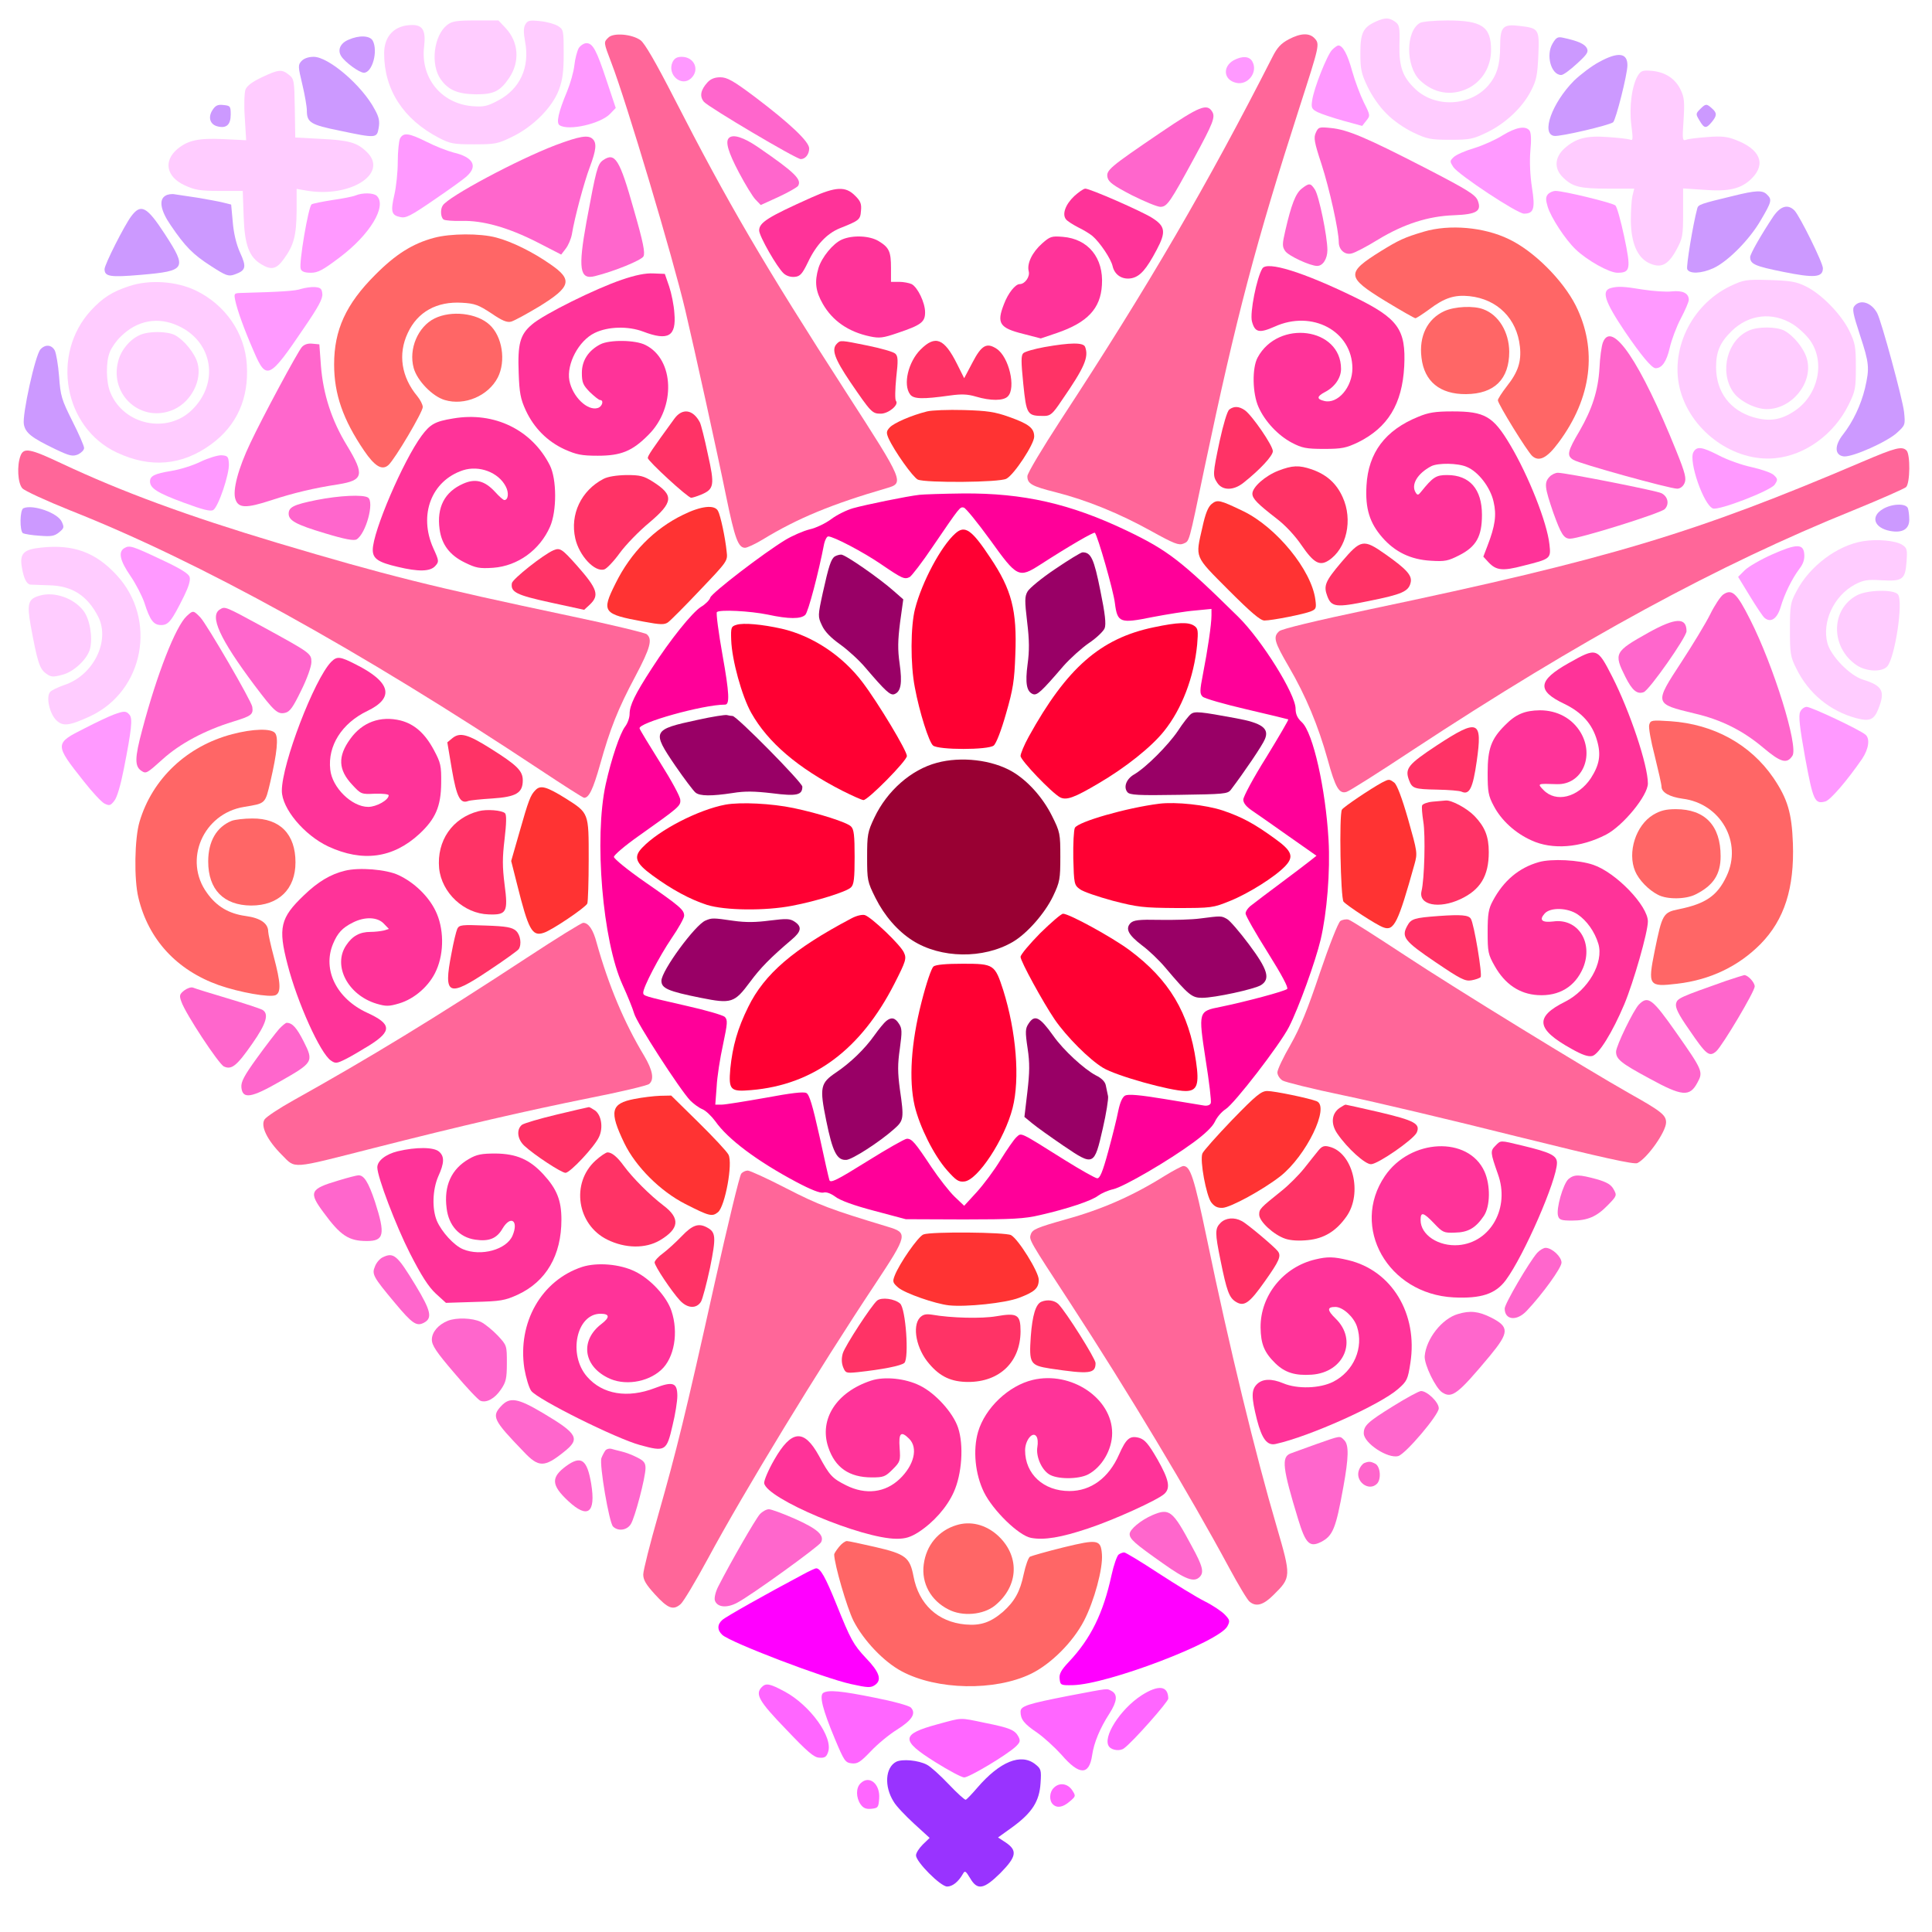 <?xml version="1.0" encoding="UTF-8" standalone="no"?>
<svg
   xmlns:dc="http://purl.org/dc/elements/1.1/"
   xmlns:cc="http://creativecommons.org/ns#"
   xmlns:rdf="http://www.w3.org/1999/02/22-rdf-syntax-ns#"
   xmlns:svg="http://www.w3.org/2000/svg"
   xmlns="http://www.w3.org/2000/svg"
   xmlns:sodipodi="http://sodipodi.sourceforge.net/DTD/sodipodi-0.dtd"
   xmlns:inkscape="http://www.inkscape.org/namespaces/inkscape"
   version="1.0"
   width="850pt"
   height="850pt"
   viewBox="0 0 850 850"
   preserveAspectRatio="xMidYMid meet"
   id="svg2"
   inkscape:version="0.91 r13725"
   sodipodi:docname="Heart_love518_004.svg">
  <defs
     id="defs358" />
  <sodipodi:namedview
     pagecolor="#ffffff"
     bordercolor="#666666"
     borderopacity="1"
     objecttolerance="10"
     gridtolerance="10"
     guidetolerance="10"
     inkscape:pageopacity="0"
     inkscape:pageshadow="2"
     inkscape:window-width="1920"
     inkscape:window-height="980"
     id="namedview356"
     showgrid="false"
     inkscape:zoom="0.62824358"
     inkscape:cx="830.46954"
     inkscape:cy="580.15211"
     inkscape:window-x="0"
     inkscape:window-y="1"
     inkscape:window-maximized="1"
     inkscape:current-layer="svg2" />
  <g
     transform="translate(0,850) scale(0.1,-0.1)"
     fill="#000000"
     stroke="none"
     id="g6">
    <path
       d="M0 4250 l0 -4250 4250 0 4250 0 0 4250 0 4250 -4250 0 -4250 0 0 -4250z m2486 4185 c447 -59 801 -236 1110 -557 172 -179 318 -383 482 -673 50 -88 103 -175 117 -192 30 -37 63 -43 88 -15 8 9 80 125 160 258 223 371 292 469 446 627 375 386 831 567 1429 567 364 0 606 -53 911 -201 306 -148 502 -294 695 -519 279 -326 459 -733 507 -1150 24 -211 0 -629 -52 -885 -51 -256 -236 -796 -369 -1080 -105 -223 -365 -669 -557 -955 -345 -512 -625 -869 -1148 -1460 -440 -498 -718 -790 -1513 -1591 l-552 -557 -468 472 c-979 987 -1256 1279 -1723 1821 -625 724 -1102 1386 -1428 1983 -283 517 -472 1060 -552 1582 -27 178 -33 563 -10 720 78 543 386 1070 816 1392 302 227 709 389 1045 417 168 14 441 12 566 -4z"
       id="path8"
       style="fill:none" />
    <path
       d="M6055 8406 c-58 -26 -70 -50 -70 -140 0 -70 4 -90 32 -148 19 -40 53 -89 83 -118 29 -30 78 -64 118 -83 61 -29 76 -32 162 -32 88 0 101 3 163 33 82 40 156 110 193 183 24 46 28 69 32 154 5 118 3 121 -83 131 -73 9 -85 -4 -85 -90 0 -82 -15 -129 -53 -173 -80 -91 -232 -98 -320 -15 -56 53 -72 98 -70 194 2 80 0 89 -20 103 -26 18 -43 18 -82 1z"
       id="path10"
       style="fill:#ffccff" />
    <path
       d="M1967 8390 c-59 -47 -74 -174 -28 -239 34 -48 76 -65 156 -66 77 0 105 13 145 72 48 71 42 158 -15 219 l-32 34 -100 0 c-85 0 -104 -3 -126 -20z"
       id="path12"
       style="fill:#ffccff" />
    <path
       d="M2311 8392 c-8 -14 -8 -36 -1 -74 22 -114 -22 -210 -120 -261 -47 -25 -63 -28 -113 -24 -137 12 -228 126 -211 263 8 69 -6 94 -52 94 -77 0 -124 -47 -124 -125 0 -160 85 -290 240 -371 50 -26 64 -29 155 -29 94 0 105 2 170 34 92 45 175 129 204 206 16 43 21 79 21 160 0 100 -1 105 -24 120 -14 9 -49 19 -79 22 -48 5 -56 3 -66 -15z"
       id="path14"
       style="fill:#ffccff" />
    <path
       d="M6247 8399 c-63 -37 -63 -191 0 -252 61 -58 138 -71 211 -36 63 31 102 95 102 169 0 103 -40 130 -192 130 -57 0 -111 -5 -121 -11z"
       id="path16"
       style="fill:#ffccff" />
    <path
       d="M2677 8335 c-22 -21 -22 -20 13 -112 64 -165 271 -858 325 -1088 41 -174 140 -623 180 -820 38 -185 53 -225 83 -225 9 0 44 16 77 36 156 95 305 156 545 226 79 23 79 25 -176 420 -364 565 -522 835 -758 1296 -79 154 -130 243 -148 255 -37 27 -119 34 -141 12z"
       id="path18"
       style="fill:#ff6699" />
    <path
       d="M5670 8327 c-34 -18 -51 -36 -72 -78 -285 -560 -545 -1007 -932 -1598 -80 -123 -146 -233 -146 -246 0 -33 18 -44 126 -71 137 -35 279 -93 418 -170 101 -56 122 -64 142 -56 28 13 22 -8 94 337 140 665 225 986 418 1585 87 270 89 276 66 301 -23 25 -61 24 -114 -4z"
       id="path20"
       style="fill:#ff6699" />
    <path
       d="M1533 8325 c-36 -15 -49 -45 -32 -72 17 -27 80 -73 100 -73 37 0 63 95 39 141 -13 23 -60 25 -107 4z"
       id="path22"
       style="fill:#cc99ff" />
    <path
       d="M6831 8309 c-31 -51 -7 -139 38 -139 9 0 40 23 69 50 46 42 52 52 43 69 -10 18 -39 31 -104 45 -23 5 -30 2 -46 -25z"
       id="path24"
       style="fill:#cc99ff" />
    <path
       d="M2546 8288 c-7 -13 -16 -47 -19 -75 -3 -29 -18 -81 -32 -115 -38 -91 -49 -139 -33 -149 40 -26 181 7 222 50 l25 26 -40 120 c-45 136 -61 165 -89 165 -11 0 -26 -10 -34 -22z"
       id="path26"
       style="fill:#ff99ff" />
    <path
       d="M5861 8281 c-22 -22 -81 -170 -88 -223 -5 -32 -2 -38 23 -51 16 -8 67 -25 113 -38 l84 -23 18 23 c18 22 18 24 -11 81 -16 33 -39 94 -51 137 -20 73 -41 113 -61 113 -4 0 -16 -8 -27 -19z"
       id="path28"
       style="fill:#ff99ff" />
    <path
       d="M7035 8227 c-32 -17 -82 -55 -110 -82 -97 -98 -146 -235 -87 -243 25 -4 240 46 259 60 12 10 63 211 63 251 0 55 -41 60 -125 14z"
       id="path30"
       style="fill:#cc99ff" />
    <path
       d="M1326 8231 c-15 -17 -15 -23 4 -102 11 -46 20 -98 20 -115 0 -53 16 -63 145 -89 161 -34 163 -33 171 12 5 29 2 47 -17 81 -55 105 -203 232 -269 232 -23 0 -43 -7 -54 -19z"
       id="path32"
       style="fill:#cc99ff" />
    <path
       d="M2959 8227 c-25 -55 38 -111 81 -72 40 37 15 95 -41 95 -21 0 -32 -7 -40 -23z"
       id="path34"
       style="fill:#ff99ff" />
    <path
       d="M5428 8235 c-50 -28 -45 -86 9 -99 52 -14 99 46 73 93 -13 24 -44 26 -82 6z"
       id="path36"
       style="fill:#ff99ff" />
    <path
       d="M1152 8160 c-42 -20 -65 -37 -72 -54 -5 -14 -7 -69 -3 -124 l6 -99 -100 5 c-110 5 -156 -5 -203 -44 -62 -53 -48 -122 32 -159 45 -21 68 -25 154 -25 l102 0 4 -112 c4 -126 24 -179 78 -211 44 -27 67 -21 99 24 44 60 55 103 56 211 l0 97 40 -7 c195 -35 368 75 268 170 -42 41 -78 51 -201 57 l-113 6 -2 128 c-2 122 -3 130 -26 148 -31 25 -45 24 -119 -11z"
       id="path38"
       style="fill:#ffccff" />
    <path
       d="M7207 8169 c-27 -42 -40 -139 -30 -218 8 -64 8 -71 -6 -65 -9 3 -52 8 -97 11 -94 7 -140 -5 -190 -49 -45 -40 -48 -91 -6 -130 41 -40 73 -48 197 -48 l115 0 -8 -32 c-4 -18 -7 -67 -7 -108 1 -98 28 -162 79 -187 53 -25 84 -10 121 57 28 52 30 62 30 163 l0 108 90 -6 c111 -9 166 4 212 50 64 64 37 129 -72 170 -35 14 -63 17 -123 12 -42 -3 -85 -8 -94 -12 -16 -6 -17 1 -11 87 5 78 3 100 -12 131 -23 50 -67 79 -125 85 -42 4 -50 1 -63 -19z"
       id="path40"
       style="fill:#ffccff" />
    <path
       d="M3113 8138 c-31 -34 -36 -62 -16 -86 21 -24 406 -252 426 -252 20 0 37 21 37 47 0 30 -85 110 -238 226 -96 72 -123 87 -153 87 -24 0 -42 -7 -56 -22z"
       id="path42"
       style="fill:#ff66cc" />
    <path
       d="M935 8016 c-21 -32 -11 -64 22 -72 39 -10 58 7 58 52 0 37 -2 39 -32 42 -25 3 -35 -2 -48 -22z"
       id="path44"
       style="fill:#cc99ff" />
    <path
       d="M7480 8020 c-20 -20 -20 -22 -3 -50 21 -36 29 -37 54 -7 23 28 24 40 1 60 -24 22 -28 21 -52 -3z"
       id="path46"
       style="fill:#cc99ff" />
    <path
       d="M5108 7918 c-228 -155 -243 -167 -235 -200 5 -20 28 -36 107 -77 56 -28 112 -51 125 -51 30 0 43 20 149 215 83 153 94 180 79 204 -23 37 -55 24 -225 -91z"
       id="path48"
       style="fill:#ff66cc" />
    <path
       d="M5789 7916 c-10 -22 -7 -41 25 -138 35 -108 76 -292 76 -343 0 -34 27 -58 57 -50 14 3 66 30 116 61 114 69 221 103 333 107 102 4 124 18 105 66 -11 25 -46 47 -234 144 -255 131 -338 167 -413 174 -50 5 -54 4 -65 -21z"
       id="path50"
       style="fill:#ff66cc" />
    <path
       d="M6610 7904 c-30 -19 -86 -44 -125 -56 -38 -11 -79 -29 -89 -39 -18 -17 -18 -19 -2 -44 23 -34 281 -205 311 -205 43 0 50 22 35 115 -8 51 -11 114 -7 161 5 51 3 81 -4 90 -18 22 -60 14 -119 -22z"
       id="path52"
       style="fill:#ff99ff" />
    <path
       d="M1760 7891 c-5 -11 -10 -57 -10 -103 0 -46 -7 -111 -15 -145 -17 -74 -13 -90 26 -98 24 -6 46 5 149 76 66 45 132 92 145 105 48 44 26 83 -60 103 -27 7 -81 28 -118 47 -78 39 -102 42 -117 15z"
       id="path54"
       style="fill:#ff99ff" />
    <path
       d="M2443 7861 c-165 -63 -471 -226 -495 -265 -12 -17 -9 -54 4 -62 6 -4 42 -7 78 -6 94 3 206 -29 332 -93 l107 -55 20 26 c11 14 23 42 27 63 12 74 54 230 79 296 28 75 31 105 13 123 -20 20 -58 13 -165 -27z"
       id="path56"
       style="fill:#ff66cc" />
    <path
       d="M3207 7893 c-17 -16 -3 -63 44 -152 28 -53 61 -107 73 -119 l23 -24 79 36 c43 20 81 42 85 48 18 28 -15 60 -175 170 -64 44 -111 59 -129 41z"
       id="path58"
       style="fill:#ff66cc" />
    <path
       d="M2653 7795 c-24 -17 -30 -40 -73 -272 -37 -205 -30 -255 37 -238 85 21 205 70 214 87 8 15 -1 62 -42 204 -63 224 -83 256 -136 219z"
       id="path60"
       style="fill:#ff66cc" />
    <path
       d="M5727 7670 c-27 -21 -46 -71 -72 -184 -14 -60 -14 -71 -1 -90 13 -21 110 -66 141 -66 25 0 45 31 45 70 0 59 -37 239 -55 266 -19 29 -25 30 -58 4z"
       id="path62"
       style="fill:#ff66cc" />
    <path
       d="M3570 7631 c-192 -86 -230 -110 -230 -145 0 -25 79 -163 108 -189 12 -11 31 -17 49 -15 23 2 33 13 58 65 36 76 83 125 138 148 88 35 92 38 95 78 3 30 -2 43 -27 67 -41 41 -84 39 -191 -9z"
       id="path64"
       style="fill:#ff3399" />
    <path
       d="M4726 7637 c-39 -37 -54 -80 -36 -102 6 -8 30 -23 53 -35 23 -11 51 -28 63 -38 33 -28 82 -101 89 -133 9 -39 43 -61 84 -53 37 8 64 38 110 125 42 79 38 104 -21 141 -48 30 -272 128 -293 128 -8 0 -29 -15 -49 -33z"
       id="path66"
       style="fill:#ff3399" />
    <path
       d="M6810 7645 c-10 -12 -10 -24 -1 -54 14 -47 77 -144 123 -188 51 -49 148 -103 184 -103 57 0 60 16 30 158 -15 70 -32 132 -39 138 -13 12 -228 64 -263 64 -12 0 -27 -7 -34 -15z"
       id="path68"
       style="fill:#ff99ff" />
    <path
       d="M7625 7638 c-145 -35 -154 -38 -158 -56 -18 -66 -49 -253 -44 -266 9 -22 62 -20 115 4 63 29 158 124 208 210 49 83 51 92 28 114 -19 20 -48 19 -149 -6z"
       id="path70"
       style="fill:#cc99ff" />
    <path
       d="M728 7639 c-30 -17 -22 -65 23 -130 63 -93 98 -129 178 -180 65 -42 76 -46 102 -37 51 18 55 32 25 97 -17 38 -28 86 -32 135 l-7 76 -36 9 c-20 5 -70 14 -111 21 -41 6 -86 13 -100 15 -14 3 -33 0 -42 -6z"
       id="path72"
       style="fill:#cc99ff" />
    <path
       d="M1564 7640 c-12 -5 -58 -14 -101 -20 -44 -7 -85 -15 -92 -19 -14 -9 -57 -261 -48 -284 4 -12 18 -17 45 -17 31 0 53 12 127 68 133 100 208 225 163 270 -14 14 -63 15 -94 2z"
       id="path74"
       style="fill:#ff99ff" />
    <path
       d="M7802 7548 c-52 -78 -102 -165 -102 -179 0 -31 21 -40 145 -65 138 -28 175 -25 175 16 0 24 -102 230 -125 254 -29 29 -61 20 -93 -26z"
       id="path76"
       style="fill:#cc99ff" />
    <path
       d="M577 7548 c-30 -40 -117 -212 -117 -232 0 -33 24 -37 162 -25 196 17 202 27 104 178 -80 123 -106 137 -149 79z"
       id="path78"
       style="fill:#cc99ff" />
    <path
       d="M6265 7481 c-88 -26 -112 -38 -190 -86 -154 -96 -152 -114 19 -219 69 -42 129 -76 133 -76 5 0 32 18 61 39 66 50 111 65 177 58 123 -13 209 -99 222 -222 7 -66 -8 -112 -58 -175 -21 -27 -39 -55 -39 -61 0 -16 129 -225 151 -245 30 -27 65 -10 116 59 146 196 172 409 76 602 -57 113 -185 241 -295 293 -109 53 -261 66 -373 33z"
       id="path80"
       style="fill:#ff6666" />
    <path
       d="M1911 7454 c-95 -25 -171 -73 -261 -164 -128 -128 -180 -242 -180 -393 0 -131 39 -243 132 -380 47 -69 79 -88 107 -63 28 25 151 233 151 255 0 11 -11 32 -24 48 -70 84 -86 185 -42 278 43 93 128 140 239 133 56 -3 73 -10 128 -46 48 -33 70 -42 88 -37 14 4 69 34 124 67 139 86 148 117 49 185 -77 54 -170 100 -239 118 -71 19 -201 18 -272 -1z"
       id="path82"
       style="fill:#ff6666" />
    <path
       d="M3704 7446 c-39 -17 -88 -77 -103 -125 -18 -61 -13 -102 19 -158 43 -75 113 -123 207 -143 42 -9 58 -7 122 15 104 35 121 48 121 91 0 42 -32 109 -59 124 -11 5 -36 10 -55 10 l-36 0 0 61 c0 72 -8 90 -54 118 -39 24 -114 28 -162 7z"
       id="path84"
       style="fill:#ff3399" />
    <path
       d="M4585 7429 c-44 -39 -68 -89 -59 -123 6 -24 -17 -56 -40 -56 -19 0 -51 -40 -69 -88 -33 -84 -20 -105 85 -131 l77 -20 71 24 c134 46 192 107 198 211 8 119 -60 203 -172 212 -49 4 -56 2 -91 -29z"
       id="path86"
       style="fill:#ff3399" />
    <path
       d="M5554 7319 c-25 -40 -56 -196 -46 -233 13 -49 32 -53 100 -23 165 75 341 -20 342 -183 0 -84 -65 -159 -124 -144 -34 8 -33 20 3 39 43 22 71 62 71 102 0 182 -276 219 -367 50 -25 -46 -23 -158 4 -218 28 -63 86 -125 147 -157 44 -23 63 -27 141 -27 79 0 97 4 150 29 131 65 194 168 203 334 8 163 -26 211 -221 306 -224 109 -382 158 -403 125z"
       id="path88"
       style="fill:#ff3399" />
    <path
       d="M2735 7269 c-113 -38 -344 -152 -395 -197 -52 -44 -63 -85 -58 -213 3 -87 8 -114 31 -164 36 -78 95 -137 171 -172 52 -23 74 -28 146 -28 102 0 152 20 223 92 121 120 114 332 -13 395 -44 23 -159 24 -199 3 -52 -27 -81 -71 -81 -125 0 -43 5 -54 35 -85 20 -19 40 -35 45 -35 18 0 10 -29 -10 -35 -45 -14 -111 49 -125 121 -13 73 41 175 111 209 59 29 148 31 214 6 110 -42 146 -21 137 81 -2 35 -13 88 -23 118 l-19 55 -50 2 c-34 2 -79 -7 -140 -28z"
       id="path90"
       style="fill:#ff3399" />
    <path
       d="M7612 7241 c-174 -84 -269 -287 -218 -464 52 -179 237 -310 415 -293 132 12 260 105 324 235 30 61 32 73 32 166 0 90 -3 106 -29 160 -36 73 -123 162 -191 195 -42 21 -68 25 -160 28 -105 3 -113 1 -173 -27z m275 -167 c26 -16 61 -49 77 -72 67 -95 36 -239 -67 -309 -61 -41 -111 -49 -182 -29 -104 31 -164 111 -165 219 0 70 17 110 69 161 75 73 179 85 268 30z"
       id="path92"
       style="fill:#ffccff" />
    <path
       d="M7695 7046 c-95 -41 -131 -179 -71 -269 26 -40 98 -77 149 -77 111 0 205 117 177 220 -12 46 -59 104 -101 126 -35 17 -114 18 -154 0z"
       id="path94"
       style="fill:#ffccff" />
    <path
       d="M568 7241 c-74 -24 -116 -51 -168 -107 -177 -193 -119 -516 114 -625 149 -70 288 -57 416 37 112 82 165 201 156 348 -8 140 -94 265 -225 328 -85 41 -204 49 -293 19z m217 -175 c152 -70 181 -252 59 -370 -109 -106 -299 -66 -358 76 -20 46 -21 138 -2 181 7 18 28 48 47 66 72 72 165 89 254 47z"
       id="path96"
       style="fill:#ffccff" />
    <path
       d="M615 7026 c-44 -20 -82 -65 -95 -115 -40 -151 105 -276 246 -212 76 35 124 129 103 204 -12 43 -59 101 -100 123 -35 17 -114 18 -154 0z"
       id="path98"
       style="fill:#ffccff" />
    <path
       d="M1325 7229 c-25 -9 -84 -13 -268 -18 -27 -1 -28 -3 -22 -33 9 -42 37 -122 82 -225 55 -128 68 -121 221 105 63 92 83 129 80 150 -2 22 -8 27 -33 29 -16 1 -43 -3 -60 -8z"
       id="path100"
       style="fill:#ff99ff" />
    <path
       d="M7088 7233 c-44 -11 -29 -58 61 -192 71 -104 118 -161 135 -161 28 0 48 29 62 89 8 36 30 94 49 130 19 36 35 73 35 82 0 29 -27 42 -75 37 -24 -3 -81 1 -127 8 -84 14 -110 15 -140 7z"
       id="path102"
       style="fill:#ff99ff" />
    <path
       d="M8159 7154 c-11 -13 -7 -33 24 -128 41 -125 43 -144 22 -235 -18 -74 -53 -147 -96 -202 -39 -49 -38 -92 3 -97 38 -4 193 65 235 105 35 32 36 34 30 91 -6 55 -99 398 -118 434 -25 47 -74 63 -100 32z"
       id="path104"
       style="fill:#cc99ff" />
    <path
       d="M6354 7131 c-74 -34 -112 -110 -100 -205 12 -104 81 -161 196 -160 125 1 190 66 190 187 -1 86 -46 161 -113 186 -43 17 -127 13 -173 -8z"
       id="path106"
       style="fill:#ff6666" />
    <path
       d="M1912 7099 c-73 -36 -115 -134 -92 -218 15 -55 82 -125 137 -141 87 -26 191 18 233 99 37 73 20 182 -37 233 -56 51 -168 63 -241 27z"
       id="path108"
       style="fill:#ff6666" />
    <path
       d="M7052 6993 c-6 -16 -13 -66 -15 -113 -6 -99 -32 -179 -87 -275 -54 -91 -58 -110 -28 -128 26 -17 424 -127 457 -127 13 0 26 10 32 24 9 20 4 43 -36 142 -158 392 -284 579 -323 477z"
       id="path110"
       style="fill:#ff66cc" />
    <path
       d="M3682 6988 c-25 -25 -11 -65 59 -169 91 -133 96 -139 134 -139 34 0 81 39 67 56 -5 5 -4 51 1 102 9 77 8 95 -4 106 -8 8 -61 23 -119 35 -123 25 -122 25 -138 9z"
       id="path112"
       style="fill:#ff3366" />
    <path
       d="M4050 6962 c-54 -54 -78 -154 -46 -197 15 -21 55 -22 176 -5 50 7 77 6 114 -5 64 -19 121 -19 140 1 37 37 5 175 -50 210 -43 28 -66 15 -105 -60 l-37 -70 -31 62 c-57 114 -96 129 -161 64z"
       id="path114"
       style="fill:#ff3366" />
    <path
       d="M1328 6973 c-19 -22 -173 -308 -227 -423 -53 -111 -79 -209 -65 -247 13 -39 47 -40 157 -4 97 32 190 54 295 70 111 18 117 41 39 170 -68 111 -105 226 -115 351 l-7 95 -31 3 c-19 2 -35 -3 -46 -15z"
       id="path116"
       style="fill:#ff66cc" />
    <path
       d="M4595 6973 c-44 -8 -86 -20 -93 -27 -10 -10 -10 -36 0 -135 14 -136 17 -141 91 -141 28 0 38 8 78 68 101 146 120 191 103 236 -8 20 -65 19 -179 -1z"
       id="path118"
       style="fill:#ff3366" />
    <path
       d="M178 6963 c-23 -25 -81 -289 -73 -330 7 -38 34 -59 138 -109 65 -31 77 -33 101 -23 14 7 26 19 26 28 0 9 -23 62 -52 119 -47 94 -52 110 -58 195 -4 52 -13 103 -19 115 -14 26 -42 28 -63 5z"
       id="path120"
       style="fill:#cc99ff" />
    <path
       d="M5408 6698 c-9 -8 -26 -65 -42 -138 -31 -147 -31 -153 -10 -185 23 -34 72 -34 116 2 73 58 128 118 128 138 0 25 -91 157 -123 180 -26 18 -48 19 -69 3z"
       id="path122"
       style="fill:#ff3366" />
    <path
       d="M4079 6690 c-69 -17 -146 -51 -164 -70 -16 -17 -16 -24 -6 -48 26 -57 107 -171 129 -182 34 -15 361 -13 390 4 34 18 122 152 122 185 0 38 -24 56 -111 87 -62 22 -95 27 -199 30 -69 2 -141 -1 -161 -6z"
       id="path124"
       style="fill:#ff3333" />
    <path
       d="M2967 6658 c-99 -136 -117 -163 -117 -173 0 -13 176 -175 191 -175 5 0 25 6 44 14 57 24 60 41 29 179 -14 67 -30 130 -35 139 -30 57 -77 64 -112 16z"
       id="path126"
       style="fill:#ff3366" />
    <path
       d="M6239 6666 c-145 -59 -219 -158 -227 -302 -6 -102 14 -165 70 -229 56 -64 125 -97 213 -102 62 -4 76 -1 125 24 75 38 100 83 100 178 0 113 -54 175 -153 175 -49 0 -62 -8 -116 -75 -11 -14 -15 -14 -22 -3 -23 35 7 85 68 117 30 15 117 14 156 -3 51 -21 104 -90 118 -153 14 -59 7 -107 -27 -195 l-18 -47 23 -25 c34 -36 62 -39 153 -15 120 30 122 31 115 93 -10 96 -92 303 -173 439 -75 126 -111 147 -254 147 -76 0 -106 -5 -151 -24z"
       id="path128"
       style="fill:#ff3399" />
    <path
       d="M1994 6659 c-80 -13 -101 -25 -139 -76 -81 -110 -215 -422 -215 -502 0 -39 24 -55 110 -75 91 -22 143 -21 165 4 17 19 17 22 -9 79 -65 146 -8 296 131 342 71 23 156 -9 188 -71 15 -28 11 -60 -6 -60 -5 0 -23 16 -40 35 -46 50 -87 61 -141 37 -82 -36 -117 -104 -104 -200 9 -68 45 -115 111 -147 49 -24 64 -27 125 -23 108 8 205 78 250 181 30 68 30 209 -1 270 -79 156 -244 237 -425 206z"
       id="path130"
       style="fill:#ff3399" />
    <path
       d="M7450 6510 c-21 -40 45 -231 86 -247 26 -10 254 78 272 105 14 21 14 25 -4 42 -10 10 -54 25 -98 35 -43 9 -107 32 -143 51 -76 39 -98 42 -113 14z"
       id="path132"
       style="fill:#ff99ff" />
    <path
       d="M8195 6469 c-735 -314 -1113 -428 -2165 -649 -242 -51 -391 -87 -402 -97 -28 -25 -22 -46 42 -156 75 -128 130 -261 171 -408 34 -125 51 -153 83 -143 12 3 143 86 291 184 739 486 1342 814 1939 1055 120 49 224 95 232 102 18 18 19 144 2 161 -20 20 -48 13 -193 -49z"
       id="path134"
       style="fill:#ff6699" />
    <path
       d="M90 6494 c-16 -42 -12 -119 8 -142 9 -11 105 -55 212 -98 569 -225 1267 -611 2068 -1142 101 -67 187 -122 192 -122 21 0 39 36 70 146 44 157 78 244 156 390 65 123 76 162 49 184 -8 6 -160 43 -337 80 -611 129 -813 180 -1286 321 -400 120 -685 225 -951 350 -140 66 -167 71 -181 33z"
       id="path136"
       style="fill:#ff6699" />
    <path
       d="M883 6469 c-34 -17 -92 -35 -130 -41 -73 -12 -93 -22 -93 -46 0 -30 33 -51 147 -93 86 -32 119 -40 131 -33 23 14 72 160 69 204 -2 31 -5 35 -32 37 -16 1 -58 -12 -92 -28z"
       id="path138"
       style="fill:#ff99ff" />
    <path
       d="M5624 6429 c-57 -22 -114 -72 -114 -101 0 -22 23 -45 107 -110 38 -29 81 -75 110 -118 53 -77 79 -91 118 -66 80 52 108 179 62 279 -27 60 -70 99 -136 122 -56 19 -85 18 -147 -6z"
       id="path140"
       style="fill:#ff3366" />
    <path
       d="M6817 6402 c-24 -26 -21 -47 17 -158 34 -94 46 -114 74 -114 40 0 396 111 416 130 21 21 15 55 -14 70 -20 11 -421 90 -456 90 -11 0 -28 -8 -37 -18z"
       id="path142"
       style="fill:#ff66cc" />
    <path
       d="M2655 6393 c-98 -51 -148 -156 -124 -262 17 -76 86 -150 128 -136 10 3 41 35 67 71 26 36 85 97 131 135 106 90 109 120 15 180 -40 25 -55 29 -116 29 -45 -1 -82 -7 -101 -17z"
       id="path144"
       style="fill:#ff3366" />
    <path
       d="M4045 6323 c-54 -6 -239 -44 -292 -59 -28 -8 -71 -29 -96 -48 -24 -18 -67 -39 -95 -45 -28 -7 -76 -28 -106 -46 -96 -58 -324 -233 -331 -254 -3 -11 -22 -30 -41 -41 -39 -25 -135 -144 -216 -270 -74 -114 -98 -163 -98 -201 0 -17 -9 -42 -20 -56 -22 -29 -60 -140 -85 -253 -52 -237 -14 -691 74 -883 22 -48 45 -105 51 -126 10 -39 201 -335 247 -383 14 -14 38 -32 53 -38 15 -6 40 -30 57 -53 55 -79 185 -176 356 -267 64 -34 105 -50 119 -47 13 4 32 -3 53 -18 20 -16 83 -39 171 -62 l139 -37 255 -1 c214 0 268 3 335 19 123 28 230 64 257 86 14 10 43 23 66 28 47 11 243 125 353 206 49 36 83 68 94 91 9 20 30 44 47 55 38 23 240 285 279 362 43 84 117 290 139 383 28 118 43 302 35 440 -13 225 -68 471 -117 517 -20 18 -28 36 -28 60 0 64 -149 303 -253 405 -250 246 -308 291 -489 378 -249 119 -455 166 -721 164 -89 -1 -175 -4 -192 -6z m311 -198 c119 -166 126 -170 221 -109 127 82 236 145 240 140 12 -12 82 -256 88 -309 11 -87 22 -91 165 -62 63 12 148 26 188 29 l72 7 0 -28 c0 -40 -17 -154 -37 -256 -15 -77 -15 -89 -2 -102 8 -8 95 -33 194 -56 99 -23 181 -43 183 -44 2 -2 -42 -77 -97 -167 -56 -89 -101 -173 -101 -186 0 -15 13 -31 38 -48 20 -14 93 -64 160 -112 l124 -87 -29 -23 c-15 -12 -73 -56 -128 -97 -55 -41 -112 -84 -127 -96 -16 -11 -28 -28 -28 -38 0 -9 43 -85 96 -169 65 -104 93 -157 87 -163 -10 -10 -182 -56 -294 -79 -97 -19 -97 -20 -65 -230 16 -99 26 -186 23 -193 -3 -9 -15 -13 -29 -11 -13 2 -92 15 -176 29 -109 18 -158 22 -172 15 -12 -7 -22 -29 -30 -67 -6 -32 -26 -112 -44 -178 -25 -92 -37 -120 -49 -119 -9 1 -73 37 -142 80 -204 128 -190 121 -213 101 -11 -10 -42 -55 -70 -100 -27 -45 -75 -109 -105 -142 l-55 -60 -42 40 c-23 22 -69 81 -102 130 -73 110 -86 125 -108 125 -9 0 -88 -45 -176 -100 -133 -83 -160 -96 -165 -82 -3 9 -23 97 -44 195 -30 134 -44 181 -57 188 -12 7 -68 0 -181 -21 -91 -16 -177 -30 -192 -30 l-28 0 6 79 c2 43 15 126 28 185 20 95 21 108 8 122 -9 8 -85 30 -170 49 -187 43 -189 43 -189 58 0 24 70 158 124 238 31 45 56 90 56 100 0 26 -16 40 -173 149 -75 52 -136 102 -136 110 0 8 48 49 106 90 182 129 188 134 186 161 0 14 -40 87 -88 163 -47 75 -89 144 -91 151 -10 24 279 105 376 105 21 0 19 49 -11 217 -18 101 -29 186 -25 190 12 12 146 5 224 -11 92 -20 146 -20 165 -1 13 12 59 188 83 313 4 17 12 32 18 32 23 0 153 -68 232 -122 94 -64 103 -68 126 -57 9 5 56 66 103 136 120 176 118 173 135 170 8 -1 60 -65 116 -142z"
       id="path146"
       style="fill:#ff0099" />
    <path
       d="M4203 6153 c-63 -56 -147 -214 -177 -331 -20 -76 -21 -246 -1 -347 20 -108 62 -240 80 -255 24 -20 243 -20 267 0 11 9 33 66 54 140 31 107 37 145 41 260 8 194 -16 286 -110 426 -82 124 -112 145 -154 107z"
       id="path148"
       style="fill:#ff0033" />
    <path
       d="M4643 5997 c-60 -40 -114 -85 -122 -99 -13 -22 -13 -41 -2 -134 10 -82 10 -128 2 -186 -11 -83 -5 -121 24 -132 18 -6 36 10 133 123 30 34 81 80 113 102 33 22 64 52 69 65 7 18 2 64 -19 166 -28 140 -41 168 -78 168 -7 0 -61 -33 -120 -73z"
       id="path150"
       style="fill:#990066" />
    <path
       d="M3673 6052 c-17 -11 -27 -43 -53 -160 -22 -101 -22 -105 -4 -143 12 -27 38 -54 80 -84 35 -25 85 -71 111 -102 88 -103 110 -124 128 -117 29 11 35 49 23 134 -9 63 -8 102 2 182 l14 101 -41 36 c-64 57 -214 161 -232 161 -9 0 -21 -4 -28 -8z"
       id="path152"
       style="fill:#990066" />
    <path
       d="M3240 5751 c-23 -7 -25 -11 -23 -67 3 -88 47 -247 88 -320 73 -130 205 -243 401 -343 44 -22 86 -41 93 -41 20 0 191 173 191 194 0 23 -126 233 -195 324 -89 118 -221 205 -356 236 -85 19 -168 27 -199 17z"
       id="path154"
       style="fill:#ff0033" />
    <path
       d="M5075 5740 c-234 -49 -382 -179 -549 -481 -20 -36 -36 -75 -36 -85 0 -19 137 -162 174 -182 28 -14 62 -2 170 62 118 69 232 160 287 229 79 98 132 238 146 381 5 60 4 71 -12 82 -25 18 -71 17 -180 -6z"
       id="path156"
       style="fill:#ff0033" />
    <path
       d="M5239 5358 c-9 -7 -35 -40 -57 -74 -42 -62 -139 -160 -192 -191 -35 -20 -48 -56 -30 -78 10 -13 47 -15 226 -12 199 3 215 4 229 22 57 75 140 197 150 223 20 47 -12 71 -127 92 -157 29 -182 32 -199 18z"
       id="path158"
       style="fill:#990066" />
    <path
       d="M3070 5333 c-201 -43 -203 -49 -99 -202 40 -58 80 -111 89 -118 19 -16 71 -16 163 -2 55 9 96 8 174 -1 109 -14 133 -8 133 29 0 18 -289 311 -307 311 -6 0 -17 2 -25 4 -7 2 -65 -7 -128 -21z"
       id="path160"
       style="fill:#990066" />
    <path
       d="M4122 5144 c-113 -30 -219 -123 -275 -241 -30 -63 -32 -76 -32 -174 0 -101 1 -108 37 -180 39 -78 97 -145 163 -187 124 -79 311 -82 441 -6 63 37 141 126 177 201 30 63 32 76 32 174 0 101 -1 108 -37 180 -40 80 -106 154 -174 194 -89 52 -225 68 -332 39z"
       id="path162"
       style="fill:#990033" />
    <path
       d="M3192 4960 c-118 -22 -292 -111 -366 -189 -40 -41 -30 -68 44 -122 86 -63 166 -106 240 -130 80 -25 257 -27 375 -4 106 20 241 62 259 81 13 12 16 40 16 134 0 94 -3 122 -16 134 -17 18 -143 58 -253 81 -96 20 -232 27 -299 15z"
       id="path164"
       style="fill:#ff0033" />
    <path
       d="M5100 4964 c-143 -18 -356 -79 -371 -106 -5 -10 -8 -70 -7 -134 3 -112 4 -118 29 -136 14 -11 79 -33 145 -51 109 -28 132 -31 279 -32 156 0 162 1 236 31 84 34 198 106 243 153 40 42 31 67 -46 122 -91 66 -143 94 -228 123 -75 25 -207 39 -280 30z"
       id="path166"
       style="fill:#ff0033" />
    <path
       d="M3745 4459 c-254 -134 -382 -244 -453 -389 -47 -95 -69 -173 -79 -272 -8 -94 0 -102 92 -94 274 23 482 178 630 468 51 100 54 111 42 137 -14 33 -142 155 -172 165 -12 3 -36 -2 -60 -15z"
       id="path168"
       style="fill:#ff0033" />
    <path
       d="M4576 4394 c-47 -48 -86 -94 -86 -104 0 -19 99 -200 150 -275 52 -76 153 -177 213 -213 57 -35 297 -102 363 -102 51 0 61 29 46 130 -31 214 -118 360 -293 490 -77 57 -265 160 -292 160 -8 0 -53 -39 -101 -86z"
       id="path170"
       style="fill:#ff0033" />
    <path
       d="M5280 4459 c-36 -5 -115 -7 -177 -6 -93 2 -115 -1 -129 -14 -24 -25 -10 -52 50 -98 30 -22 76 -66 102 -97 104 -123 118 -134 163 -134 55 0 230 38 259 56 42 27 30 68 -53 179 -41 55 -85 106 -97 112 -25 14 -25 14 -118 2z"
       id="path172"
       style="fill:#990066" />
    <path
       d="M3104 4450 c-45 -18 -194 -221 -194 -265 0 -33 28 -46 173 -75 135 -27 148 -23 217 70 46 62 89 106 183 186 43 36 46 57 13 79 -21 14 -36 14 -109 5 -61 -8 -105 -9 -161 -1 -89 13 -94 13 -122 1z"
       id="path174"
       style="fill:#990066" />
    <path
       d="M4107 4248 c-9 -8 -31 -71 -53 -158 -46 -179 -56 -341 -30 -455 22 -92 84 -217 142 -283 40 -45 51 -53 77 -50 59 6 177 186 212 323 33 129 16 336 -41 518 -37 114 -41 117 -177 117 -75 0 -119 -4 -130 -12z"
       id="path176"
       style="fill:#ff0033" />
    <path
       d="M3899 4008 c-9 -7 -32 -35 -52 -63 -43 -61 -106 -121 -168 -163 -70 -47 -74 -65 -44 -212 28 -138 47 -176 89 -173 26 2 145 78 210 136 42 37 44 46 25 175 -10 75 -10 110 0 179 10 74 10 88 -4 109 -17 27 -34 30 -56 12z"
       id="path178"
       style="fill:#990066" />
    <path
       d="M4525 3996 c-14 -21 -15 -35 -4 -108 10 -66 9 -105 -1 -192 l-13 -110 34 -28 c19 -16 81 -60 138 -99 133 -90 135 -90 173 77 15 65 25 129 23 141 -3 13 -7 34 -10 48 -3 16 -19 32 -44 44 -51 27 -142 110 -187 174 -60 84 -82 95 -109 53z"
       id="path180"
       style="fill:#990066" />
    <path
       d="M1392 6300 c-99 -20 -122 -31 -122 -60 0 -30 32 -48 159 -86 89 -27 128 -34 140 -27 41 25 79 165 50 184 -22 14 -126 9 -227 -11z"
       id="path182"
       style="fill:#ff66cc" />
    <path
       d="M5331 6283 c-16 -13 -28 -43 -41 -103 -31 -137 -37 -123 114 -275 100 -100 141 -135 159 -135 33 0 176 28 206 41 21 9 23 14 18 51 -17 130 -171 318 -317 389 -104 50 -114 52 -139 32z"
       id="path184"
       style="fill:#ff3333" />
    <path
       d="M8283 6260 c-55 -33 -37 -83 33 -96 54 -10 84 8 84 50 0 19 -3 41 -6 50 -9 23 -72 20 -111 -4z"
       id="path186"
       style="fill:#cc99ff" />
    <path
       d="M103 6264 c-16 -7 -17 -100 -2 -110 6 -3 39 -9 73 -11 51 -4 65 -2 86 15 22 18 23 22 12 46 -18 40 -128 78 -169 60z"
       id="path188"
       style="fill:#cc99ff" />
    <path
       d="M3005 6235 c-126 -61 -230 -166 -297 -302 -63 -126 -56 -135 124 -168 75 -14 91 -14 107 -3 11 8 74 71 141 142 121 127 122 128 117 169 -6 61 -27 159 -38 179 -15 29 -75 22 -154 -17z"
       id="path190"
       style="fill:#ff3333" />
    <path
       d="M8197 6119 c-113 -18 -236 -110 -293 -220 -27 -50 -29 -62 -29 -169 0 -105 2 -120 28 -171 53 -109 148 -188 265 -219 58 -15 77 -7 96 41 31 78 19 102 -68 129 -58 18 -141 104 -156 160 -25 94 28 208 120 258 39 20 55 23 118 19 93 -5 104 3 110 81 4 55 2 61 -19 75 -30 19 -110 26 -172 16z"
       id="path192"
       style="fill:#ffccff" />
    <path
       d="M5901 6026 c-71 -84 -79 -103 -61 -150 18 -47 39 -50 183 -20 145 29 174 42 183 80 8 31 -15 58 -110 125 -98 69 -108 67 -195 -35z"
       id="path194"
       style="fill:#ff3366" />
    <path
       d="M182 6091 c-78 -8 -96 -26 -86 -86 8 -48 20 -74 37 -77 7 0 44 -2 82 -3 102 -2 169 -45 217 -138 54 -107 -21 -259 -150 -301 -28 -10 -56 -23 -62 -31 -18 -22 -2 -94 27 -123 29 -29 57 -26 150 17 237 111 296 427 116 621 -92 100 -190 136 -331 121z"
       id="path196"
       style="fill:#ffccff" />
    <path
       d="M548 6089 c-29 -16 -21 -55 26 -123 24 -35 51 -88 61 -117 25 -79 41 -99 74 -99 32 0 46 17 101 128 20 41 29 70 24 84 -4 14 -41 37 -118 73 -133 63 -146 67 -168 54z"
       id="path198"
       style="fill:#ff99ff" />
    <path
       d="M7795 6060 c-49 -22 -103 -53 -119 -69 l-29 -29 52 -85 c28 -46 57 -90 65 -96 27 -22 55 -3 70 48 17 58 50 125 83 169 17 22 23 42 21 65 -4 46 -35 45 -143 -3z"
       id="path200"
       style="fill:#ff99ff" />
    <path
       d="M2435 6079 c-43 -18 -180 -126 -183 -145 -6 -39 19 -52 171 -85 l147 -32 25 23 c43 41 34 69 -57 172 -66 74 -74 79 -103 67z"
       id="path202"
       style="fill:#ff3366" />
    <path
       d="M7581 5884 c-12 -9 -38 -48 -57 -87 -20 -40 -77 -134 -126 -209 -121 -185 -121 -184 57 -227 117 -27 213 -75 303 -151 77 -65 104 -72 128 -35 27 42 -83 396 -186 599 -59 117 -80 137 -119 110z"
       id="path204"
       style="fill:#ff66cc" />
    <path
       d="M8170 5881 c-117 -62 -117 -230 -1 -308 42 -28 111 -31 134 -5 34 38 72 287 47 317 -19 23 -135 20 -180 -4z"
       id="path206"
       style="fill:#ffccff" />
    <path
       d="M173 5879 c-49 -14 -55 -35 -38 -131 29 -158 39 -190 66 -210 23 -17 31 -18 72 -7 51 12 111 69 123 114 13 51 -1 132 -29 168 -43 56 -129 86 -194 66z"
       id="path208"
       style="fill:#ffccff" />
    <path
       d="M968 5819 c-48 -28 -1 -130 151 -333 88 -117 103 -130 136 -122 21 5 35 26 70 98 26 52 45 106 45 125 0 38 -3 40 -215 156 -164 89 -165 90 -187 76z"
       id="path210"
       style="fill:#ff66cc" />
    <path
       d="M821 5789 c-48 -45 -130 -253 -195 -499 -34 -126 -34 -162 -3 -182 20 -13 24 -10 93 52 75 68 185 127 309 165 81 25 90 31 85 65 -3 25 -200 363 -228 393 -31 32 -32 33 -61 6z"
       id="path212"
       style="fill:#ff66cc" />
    <path
       d="M7253 5717 c-150 -84 -154 -91 -102 -195 30 -60 52 -78 81 -67 25 10 188 242 188 268 0 62 -48 60 -167 -6z"
       id="path214"
       style="fill:#ff66cc" />
    <path
       d="M6902 5583 c-137 -77 -142 -122 -19 -180 76 -37 122 -87 143 -160 19 -64 11 -108 -27 -167 -57 -85 -154 -109 -209 -51 -27 28 -27 28 60 25 109 -3 166 121 105 226 -37 63 -103 99 -180 99 -67 -1 -106 -17 -154 -66 -60 -60 -76 -103 -76 -209 0 -84 3 -101 27 -146 33 -63 94 -119 165 -151 92 -43 217 -33 329 25 75 39 184 172 184 225 0 81 -79 317 -157 470 -66 129 -68 129 -191 60z"
       id="path216"
       style="fill:#ff3399" />
    <path
       d="M1457 5588 c-74 -76 -217 -448 -217 -567 0 -78 98 -195 204 -245 151 -70 285 -52 401 55 71 66 95 121 96 223 1 77 -2 90 -32 146 -39 73 -85 114 -146 130 -89 22 -169 -7 -222 -81 -56 -77 -53 -136 9 -202 38 -41 40 -42 99 -39 34 1 61 -2 61 -7 0 -21 -54 -51 -90 -51 -72 0 -159 85 -167 164 -12 105 51 204 163 258 121 58 104 127 -51 205 -69 35 -82 37 -108 11z"
       id="path218"
       style="fill:#ff3399" />
    <path
       d="M7920 5368 c-8 -17 -2 -69 22 -202 35 -189 42 -205 89 -192 22 6 96 92 162 188 29 44 35 89 14 106 -26 22 -238 122 -258 122 -11 0 -24 -10 -29 -22z"
       id="path220"
       style="fill:#ff99ff" />
    <path
       d="M500 5356 c-19 -7 -77 -34 -127 -60 -134 -67 -134 -70 -4 -234 36 -46 77 -90 90 -97 22 -11 27 -10 44 12 12 14 28 70 42 141 34 173 39 220 25 237 -15 18 -24 18 -70 1z"
       id="path222"
       style="fill:#ff99ff" />
    <path
       d="M7256 5312 c-4 -11 7 -72 24 -137 16 -65 30 -126 30 -136 0 -25 35 -45 93 -53 167 -21 264 -192 193 -341 -40 -85 -91 -121 -209 -145 -70 -14 -74 -21 -107 -183 -31 -154 -27 -160 99 -145 146 17 270 77 367 175 104 106 149 245 142 443 -5 133 -23 195 -86 288 -101 147 -262 236 -453 249 -81 5 -87 5 -93 -15z"
       id="path224"
       style="fill:#ff6666" />
    <path
       d="M6322 5221 c-127 -84 -142 -102 -123 -153 14 -37 22 -40 124 -42 51 -1 99 -5 107 -9 35 -16 50 15 67 134 26 181 7 189 -175 70z"
       id="path226"
       style="fill:#ff3366" />
    <path
       d="M1022 5270 c-199 -52 -352 -196 -408 -385 -22 -73 -25 -254 -5 -335 44 -183 168 -318 353 -384 91 -32 226 -56 251 -44 24 12 22 54 -8 167 -14 52 -25 103 -25 112 0 36 -33 60 -99 69 -74 10 -128 42 -170 101 -106 145 -17 350 163 379 96 16 92 12 116 113 29 126 36 193 20 212 -17 21 -97 19 -188 -5z"
       id="path228"
       style="fill:#ff6666" />
    <path
       d="M1991 5253 l-23 -19 20 -119 c21 -122 37 -153 72 -139 8 3 56 8 105 11 106 7 135 24 135 80 0 42 -26 67 -142 140 -100 63 -134 72 -167 46z"
       id="path230"
       style="fill:#ff3366" />
    <path
       d="M6080 5057 c-48 -26 -169 -107 -176 -119 -13 -21 -6 -388 7 -405 16 -18 144 -102 175 -113 47 -18 65 19 137 277 14 50 13 54 -28 199 -27 94 -49 152 -61 161 -22 16 -23 16 -54 0z"
       id="path232"
       style="fill:#ff3333" />
    <path
       d="M2356 5024 c-22 -22 -30 -42 -72 -190 l-35 -122 26 -103 c50 -200 66 -230 117 -213 36 11 185 112 192 129 3 9 6 97 6 194 0 207 2 203 -104 270 -81 50 -108 58 -130 35z"
       id="path234"
       style="fill:#ff3333" />
    <path
       d="M6303 4973 c-23 -2 -43 -10 -46 -16 -3 -7 0 -39 5 -72 10 -59 5 -254 -8 -306 -14 -61 77 -79 171 -35 88 41 125 102 125 207 0 69 -17 111 -63 159 -33 34 -101 71 -127 68 -8 -1 -34 -3 -57 -5z"
       id="path236"
       style="fill:#ff3366" />
    <path
       d="M2105 4931 c-115 -30 -184 -130 -173 -251 11 -108 109 -200 218 -203 79 -3 86 10 70 131 -10 80 -10 117 0 201 8 68 9 106 2 113 -13 13 -80 19 -117 9z"
       id="path238"
       style="fill:#ff3366" />
    <path
       d="M7273 4915 c-76 -46 -114 -165 -79 -248 16 -38 59 -83 101 -104 40 -21 122 -20 165 2 78 39 110 88 110 168 0 135 -69 207 -197 207 -44 0 -68 -6 -100 -25z"
       id="path240"
       style="fill:#ff6666" />
    <path
       d="M1020 4889 c-67 -27 -104 -90 -104 -179 0 -124 68 -193 189 -194 121 0 195 72 195 190 0 124 -68 194 -190 193 -36 0 -76 -5 -90 -10z"
       id="path242"
       style="fill:#ff6666" />
    <path
       d="M6770 4707 c-88 -25 -155 -82 -202 -170 -19 -35 -23 -58 -23 -137 0 -88 2 -99 31 -150 45 -80 109 -123 189 -128 94 -6 165 37 200 120 46 112 -23 219 -131 204 -50 -6 -64 6 -38 35 25 28 101 26 145 -4 40 -27 75 -76 91 -129 25 -83 -45 -204 -146 -255 -135 -67 -128 -121 27 -207 48 -27 74 -36 92 -32 29 7 89 104 141 227 41 98 104 318 104 365 0 69 -140 215 -240 249 -63 22 -185 28 -240 12z"
       id="path244"
       style="fill:#ff3399" />
    <path
       d="M1517 4669 c-62 -15 -118 -48 -180 -108 -104 -99 -114 -143 -72 -304 43 -168 145 -393 191 -423 20 -14 26 -13 66 7 24 12 71 40 105 61 98 62 96 93 -11 142 -135 62 -198 189 -151 303 20 48 41 71 87 94 53 27 109 25 137 -5 l22 -23 -23 -7 c-13 -3 -39 -6 -58 -6 -47 0 -80 -18 -107 -59 -60 -89 7 -219 134 -257 41 -12 54 -12 98 1 69 20 136 79 165 147 35 79 33 186 -4 261 -31 64 -94 125 -163 157 -53 25 -173 35 -236 19z"
       id="path246"
       style="fill:#ff3399" />
    <path
       d="M6330 4470 c-108 -8 -122 -12 -139 -44 -26 -48 -13 -66 123 -158 112 -76 132 -86 160 -81 17 3 35 9 40 14 9 8 -29 236 -43 257 -10 16 -42 19 -141 12z"
       id="path248"
       style="fill:#ff3366" />
    <path
       d="M5897 4448 c-10 -8 -49 -107 -90 -228 -54 -161 -86 -240 -129 -316 -32 -55 -58 -110 -58 -122 0 -12 10 -28 23 -36 12 -7 132 -37 267 -65 135 -28 477 -109 760 -180 387 -96 520 -125 534 -118 44 22 126 138 126 179 0 32 -21 49 -162 128 -189 107 -766 461 -984 605 -128 84 -240 156 -251 159 -10 3 -27 0 -36 -6z"
       id="path250"
       style="fill:#ff6699" />
    <path
       d="M2319 4287 c-399 -262 -698 -444 -1028 -628 -63 -35 -120 -73 -127 -84 -19 -29 12 -92 76 -156 62 -62 34 -64 400 29 397 101 671 164 953 221 137 27 255 55 263 62 23 19 16 60 -22 124 -88 146 -157 311 -209 497 -15 58 -36 88 -59 88 -8 0 -119 -69 -247 -153z"
       id="path252"
       style="fill:#ff6699" />
    <path
       d="M2012 4414 c-5 -11 -17 -60 -26 -110 -36 -184 -14 -194 166 -73 68 45 126 87 130 93 14 21 8 63 -12 81 -17 15 -42 20 -134 23 -104 4 -115 3 -124 -14z"
       id="path254"
       style="fill:#ff3366" />
    <path
       d="M7595 4185 c-207 -73 -215 -77 -221 -100 -4 -18 9 -46 58 -116 75 -110 88 -121 119 -94 28 26 169 263 169 285 0 18 -30 50 -46 50 -5 -1 -40 -12 -79 -25z"
       id="path256"
       style="fill:#ff66cc" />
    <path
       d="M810 4142 c-20 -16 -22 -22 -12 -49 18 -53 164 -274 187 -285 34 -16 57 3 124 99 64 91 76 134 44 151 -10 5 -79 28 -153 50 -74 22 -142 43 -151 47 -9 3 -26 -3 -39 -13z"
       id="path258"
       style="fill:#ff66cc" />
    <path
       d="M7211 4081 c-24 -24 -101 -183 -101 -208 0 -33 21 -50 145 -117 146 -80 179 -83 213 -19 26 47 23 54 -92 218 -106 151 -125 166 -165 126z"
       id="path260"
       style="fill:#ff66cc" />
    <path
       d="M1228 3973 c-14 -16 -58 -73 -97 -127 -58 -80 -71 -106 -69 -130 5 -53 43 -47 170 26 146 83 149 87 104 176 -31 61 -50 82 -75 82 -4 0 -19 -12 -33 -27z"
       id="path262"
       style="fill:#ff66cc" />
    <path
       d="M5421 3573 c-67 -70 -127 -137 -131 -148 -12 -31 17 -185 39 -215 14 -18 27 -25 50 -24 36 2 177 79 254 139 114 90 219 306 160 330 -32 13 -186 45 -217 45 -27 0 -49 -18 -155 -127z"
       id="path264"
       style="fill:#ff3333" />
    <path
       d="M2791 3665 c-104 -20 -112 -54 -44 -195 50 -103 158 -211 268 -267 106 -54 118 -57 144 -36 31 26 66 215 46 253 -7 14 -67 78 -133 143 l-119 117 -49 -1 c-27 -1 -78 -7 -113 -14z"
       id="path266"
       style="fill:#ff3333" />
    <path
       d="M5893 3625 c-35 -25 -39 -70 -9 -113 43 -63 122 -135 148 -134 30 0 186 108 201 139 17 39 -9 53 -165 90 -79 18 -145 33 -148 33 -3 0 -15 -7 -27 -15z"
       id="path268"
       style="fill:#ff3366" />
    <path
       d="M2448 3596 c-75 -18 -143 -38 -152 -45 -25 -21 -20 -64 12 -93 42 -39 162 -118 180 -118 20 0 127 114 147 157 20 41 11 98 -18 118 -12 8 -24 15 -27 14 -3 0 -66 -15 -142 -33z"
       id="path270"
       style="fill:#ff3366" />
    <path
       d="M6579 3459 c-23 -23 -22 -30 11 -124 54 -148 -31 -301 -173 -313 -88 -7 -167 45 -167 110 0 38 12 35 59 -14 38 -40 43 -43 92 -41 58 1 91 20 127 73 29 43 30 136 3 196 -71 157 -326 145 -438 -20 -153 -225 13 -519 302 -534 121 -6 185 15 230 76 80 108 225 441 225 516 0 32 -28 46 -153 76 -100 24 -93 24 -118 -1z"
       id="path272"
       style="fill:#ff3399" />
    <path
       d="M5801 3439 c-11 -13 -39 -49 -63 -79 -24 -30 -68 -74 -98 -98 -96 -77 -100 -81 -100 -106 0 -30 64 -89 115 -106 24 -8 60 -10 99 -6 72 7 125 40 170 104 72 102 28 282 -76 307 -22 6 -32 2 -47 -16z"
       id="path274"
       style="fill:#ff3366" />
    <path
       d="M1750 3435 c-53 -13 -90 -42 -90 -71 0 -42 82 -257 143 -377 51 -100 82 -148 114 -178 l45 -41 126 4 c114 3 133 6 190 32 125 58 192 173 192 330 0 85 -20 135 -80 200 -60 65 -118 90 -210 91 -61 0 -83 -4 -117 -24 -77 -44 -111 -118 -98 -217 9 -76 56 -128 126 -138 60 -9 95 5 120 49 36 60 72 35 44 -31 -26 -62 -139 -93 -218 -60 -39 16 -94 76 -115 125 -22 53 -19 137 6 195 27 59 28 88 4 109 -23 21 -102 21 -182 2z"
       id="path276"
       style="fill:#ff3399" />
    <path
       d="M2620 3394 c-109 -99 -82 -282 52 -348 79 -39 168 -40 231 -3 86 51 91 97 15 154 -59 45 -134 120 -173 173 -29 40 -53 60 -72 60 -7 0 -31 -16 -53 -36z"
       id="path278"
       style="fill:#ff3366" />
    <path
       d="M5123 3326 c-139 -87 -275 -147 -435 -191 -127 -36 -146 -44 -153 -66 -8 -24 -8 -24 175 -304 252 -387 523 -838 699 -1165 40 -74 80 -141 89 -147 29 -24 61 -14 105 30 78 77 78 80 14 300 -93 316 -209 792 -307 1266 -57 273 -73 321 -104 321 -6 0 -44 -20 -83 -44z"
       id="path280"
       style="fill:#ff6699" />
    <path
       d="M3261 3336 c-7 -8 -59 -223 -116 -478 -130 -585 -168 -738 -249 -1023 -36 -126 -66 -244 -66 -262 0 -24 12 -44 50 -86 59 -65 82 -73 115 -44 13 12 66 101 118 197 161 299 491 840 737 1210 144 218 146 226 55 253 -251 76 -302 95 -444 168 -85 44 -162 79 -171 79 -10 0 -23 -6 -29 -14z"
       id="path282"
       style="fill:#ff6699" />
    <path
       d="M1488 3306 c-125 -37 -131 -51 -64 -141 74 -101 110 -125 190 -125 76 0 82 29 36 172 -29 87 -49 119 -74 117 -6 0 -46 -10 -88 -23z"
       id="path284"
       style="fill:#ff66cc" />
    <path
       d="M6901 3313 c-24 -21 -56 -133 -46 -163 5 -17 15 -20 61 -20 69 0 109 17 159 69 39 40 39 42 24 69 -11 20 -29 31 -74 44 -78 21 -98 22 -124 1z"
       id="path286"
       style="fill:#ff66cc" />
    <path
       d="M5370 3120 c-25 -25 -25 -44 0 -166 27 -134 38 -162 65 -180 38 -25 61 -9 130 89 63 89 73 111 57 132 -13 18 -136 122 -159 133 -33 18 -71 14 -93 -8z"
       id="path288"
       style="fill:#ff3366" />
    <path
       d="M3000 3062 c-25 -26 -62 -60 -82 -75 -21 -15 -38 -34 -38 -41 0 -16 75 -128 111 -167 33 -36 73 -38 93 -6 7 12 25 80 40 150 27 135 26 156 -14 177 -37 20 -64 10 -110 -38z"
       id="path290"
       style="fill:#ff3366" />
    <path
       d="M4063 3069 c-23 -8 -107 -129 -127 -182 -10 -26 -8 -31 16 -52 30 -25 161 -71 223 -78 76 -8 248 10 308 33 69 26 87 42 87 80 0 34 -90 179 -122 196 -25 13 -351 16 -385 3z"
       id="path292"
       style="fill:#ff3333" />
    <path
       d="M6763 2988 c-35 -40 -143 -224 -143 -245 0 -51 53 -57 97 -10 69 73 153 189 153 212 0 26 -42 65 -70 65 -9 0 -26 -10 -37 -22z"
       id="path294"
       style="fill:#ff66cc" />
    <path
       d="M1683 2968 c-12 -6 -27 -23 -33 -39 -15 -35 -9 -46 88 -162 76 -91 95 -104 128 -86 37 20 30 52 -37 163 -82 135 -97 148 -146 124z"
       id="path296"
       style="fill:#ff66cc" />
    <path
       d="M5787 2959 c-141 -33 -242 -159 -241 -299 1 -73 16 -110 65 -158 42 -41 87 -55 160 -50 143 10 203 152 105 247 -38 37 -38 51 -1 51 33 0 81 -44 95 -86 31 -93 -14 -197 -104 -243 -59 -30 -158 -33 -220 -7 -52 22 -92 20 -116 -4 -25 -25 -25 -56 0 -156 22 -85 45 -115 82 -107 150 33 461 173 539 242 39 34 43 42 54 114 34 217 -82 408 -274 453 -63 15 -90 16 -144 3z"
       id="path298"
       style="fill:#ff3399" />
    <path
       d="M2561 2926 c-179 -59 -285 -245 -254 -447 7 -40 20 -84 30 -98 26 -37 375 -211 480 -239 110 -30 116 -27 142 87 12 48 21 107 21 129 0 59 -19 66 -99 35 -120 -46 -230 -28 -298 50 -85 97 -47 277 59 277 41 0 42 -16 4 -45 -93 -71 -81 -182 27 -236 71 -37 175 -22 236 34 58 53 77 165 45 260 -21 63 -92 140 -160 173 -67 33 -167 41 -233 20z"
       id="path300"
       style="fill:#ff3399" />
    <path
       d="M3859 2778 c-25 -21 -141 -199 -151 -232 -6 -21 -6 -41 1 -60 11 -27 13 -28 64 -23 110 12 192 28 206 41 21 22 6 239 -19 261 -24 21 -81 29 -101 13z"
       id="path302"
       style="fill:#ff3366" />
    <path
       d="M4582 2773 c-25 -10 -40 -59 -47 -153 -8 -119 -3 -127 85 -141 174 -26 200 -23 200 24 0 19 -130 226 -164 260 -17 16 -47 21 -74 10z"
       id="path304"
       style="fill:#ff3366" />
    <path
       d="M6415 2719 c-71 -20 -141 -110 -147 -186 -2 -37 48 -140 77 -159 43 -28 69 -8 210 161 85 103 86 127 6 168 -56 28 -93 32 -146 16z"
       id="path306"
       style="fill:#ff66cc" />
    <path
       d="M4047 2703 c-35 -39 -15 -139 41 -203 48 -57 98 -80 172 -80 138 0 229 88 230 222 0 75 -14 83 -107 67 -63 -11 -198 -8 -283 7 -27 4 -39 1 -53 -13z"
       id="path308"
       style="fill:#ff3366" />
    <path
       d="M1970 2689 c-42 -17 -70 -50 -70 -83 0 -25 20 -55 99 -147 54 -64 106 -119 115 -122 27 -10 63 10 90 50 22 32 26 48 26 116 0 77 0 78 -40 121 -23 24 -56 51 -74 60 -38 18 -108 20 -146 5z"
       id="path310"
       style="fill:#ff66cc" />
    <path
       d="M3833 2426 c-153 -50 -230 -170 -189 -293 30 -90 92 -133 192 -133 51 0 59 3 91 35 34 34 35 38 31 95 -5 66 6 76 42 40 40 -40 22 -116 -42 -177 -63 -60 -149 -71 -235 -28 -62 31 -73 43 -120 130 -66 120 -121 115 -197 -18 -26 -45 -45 -91 -44 -102 9 -68 430 -245 583 -245 39 0 61 7 96 29 66 43 125 109 155 176 36 79 45 207 19 284 -22 66 -100 152 -168 185 -64 32 -156 41 -214 22z"
       id="path312"
       style="fill:#ff3399" />
    <path
       d="M4544 2429 c-106 -25 -210 -123 -241 -229 -23 -80 -13 -185 26 -265 40 -81 153 -191 207 -201 58 -11 133 2 250 41 115 38 306 125 336 152 29 26 21 63 -30 153 -40 69 -55 86 -80 94 -41 11 -57 -2 -89 -74 -45 -102 -123 -160 -218 -160 -114 0 -195 75 -195 179 0 45 34 86 50 61 6 -8 7 -29 4 -46 -7 -40 17 -98 51 -120 35 -23 129 -23 172 -1 61 32 106 109 106 182 0 153 -180 274 -349 234z"
       id="path314"
       style="fill:#ff3399" />
    <path
       d="M6130 2314 c-113 -70 -130 -86 -130 -120 0 -43 106 -113 152 -100 33 10 178 181 178 210 0 27 -51 76 -78 76 -9 0 -64 -30 -122 -66z"
       id="path316"
       style="fill:#ff66cc" />
    <path
       d="M2205 2314 c-43 -46 -35 -62 99 -201 66 -70 91 -70 178 0 72 57 60 79 -93 170 -111 66 -146 72 -184 31z"
       id="path318"
       style="fill:#ff66cc" />
    <path
       d="M5790 2146 c-52 -19 -103 -37 -113 -41 -40 -16 -34 -65 34 -288 33 -109 51 -126 101 -101 52 27 65 58 98 241 24 132 25 186 4 207 -20 20 -13 21 -124 -18z"
       id="path320"
       style="fill:#ff66cc" />
    <path
       d="M2663 2118 c-5 -7 -13 -22 -17 -33 -10 -27 34 -284 51 -301 22 -22 61 -17 78 10 18 27 65 206 65 247 0 23 -7 32 -37 47 -21 11 -51 22 -68 26 -16 4 -37 9 -46 12 -9 2 -21 -1 -26 -8z"
       id="path322"
       style="fill:#ff66cc" />
    <path
       d="M2491 2050 c-68 -50 -66 -84 9 -154 86 -80 122 -53 101 76 -18 107 -44 126 -110 78z"
       id="path324"
       style="fill:#ff66cc" />
    <path
       d="M6002 2063 c-7 -3 -18 -16 -23 -30 -19 -50 43 -97 79 -61 20 20 15 76 -7 88 -21 11 -29 11 -49 3z"
       id="path326"
       style="fill:#ff66cc" />
    <path
       d="M3343 1838 c-19 -21 -129 -212 -182 -316 -13 -25 -19 -51 -16 -63 10 -31 53 -35 99 -10 61 32 357 246 368 265 17 31 -16 60 -115 104 -52 23 -104 42 -114 42 -11 0 -29 -10 -40 -22z"
       id="path328"
       style="fill:#ff66cc" />
    <path
       d="M5070 1834 c-51 -22 -100 -63 -100 -83 0 -22 21 -41 146 -129 100 -71 137 -85 162 -60 20 20 14 47 -35 136 -84 157 -98 168 -173 136z"
       id="path330"
       style="fill:#ff66cc" />
    <path
       d="M4208 1790 c-79 -24 -133 -88 -144 -173 -11 -82 31 -159 109 -198 61 -32 153 -24 204 17 107 87 111 222 9 312 -52 45 -117 61 -178 42z"
       id="path332"
       style="fill:#ff6666" />
    <path
       d="M3691 1694 c-12 -15 -21 -29 -21 -33 1 -44 56 -234 85 -292 44 -86 133 -180 212 -222 155 -83 410 -88 569 -11 88 43 184 139 233 233 45 87 84 230 79 293 -5 65 -18 67 -170 30 -73 -18 -139 -37 -147 -41 -7 -5 -19 -39 -27 -76 -16 -78 -40 -120 -91 -166 -55 -47 -98 -62 -166 -56 -121 11 -205 89 -228 212 -16 83 -34 98 -169 129 -61 14 -117 26 -124 26 -8 0 -24 -12 -35 -26z"
       id="path334"
       style="fill:#ff6666" />
    <path
       d="M4922 1661 c-7 -4 -22 -46 -32 -92 -36 -166 -91 -278 -187 -380 -35 -37 -44 -54 -41 -76 3 -27 5 -28 58 -27 152 3 643 190 680 259 12 23 11 28 -11 51 -13 14 -53 41 -89 59 -36 18 -127 74 -204 124 -76 50 -144 91 -150 91 -6 0 -17 -4 -24 -9z"
       id="path336"
       style="fill:#ff00ff" />
    <path
       d="M3529 1571 c-160 -85 -336 -184 -351 -198 -23 -20 -23 -45 0 -66 38 -34 444 -189 565 -216 77 -17 88 -17 107 -4 31 22 19 57 -40 118 -56 60 -67 80 -131 239 -47 116 -69 156 -88 156 -5 0 -33 -13 -62 -29z"
       id="path338"
       style="fill:#ff00ff" />
    <path
       d="M3352 1078 c-31 -31 -14 -62 106 -186 94 -99 123 -124 146 -125 24 -2 32 3 39 24 24 65 -79 207 -191 267 -65 35 -82 38 -100 20z"
       id="path340"
       style="fill:#ff66ff" />
    <path
       d="M5022 1041 c-95 -62 -174 -187 -142 -226 13 -16 48 -20 65 -7 38 27 195 205 195 219 -1 57 -43 62 -118 14z"
       id="path342"
       style="fill:#ff66ff" />
    <path
       d="M4706 1040 c-189 -37 -216 -46 -216 -71 0 -33 15 -53 73 -92 30 -21 78 -65 107 -97 78 -91 122 -92 135 -2 8 55 34 118 76 183 34 53 37 84 10 99 -24 12 -5 14 -185 -20z"
       id="path344"
       style="fill:#ff66ff" />
    <path
       d="M3622 1052 c-18 -12 -3 -73 51 -202 41 -98 46 -105 74 -108 26 -3 39 6 84 53 29 31 81 74 115 95 67 42 86 72 61 98 -9 8 -77 27 -159 43 -148 30 -204 35 -226 21z"
       id="path346"
       style="fill:#ff66ff" />
    <path
       d="M4125 914 c-162 -44 -164 -70 -11 -166 59 -37 117 -68 128 -68 22 0 188 99 227 136 19 18 21 25 12 43 -16 30 -38 39 -147 61 -115 24 -98 24 -209 -6z"
       id="path348"
       style="fill:#ff66ff" />
    <path
       d="M3943 749 c-48 -25 -54 -108 -11 -176 10 -18 51 -61 89 -96 l69 -63 -30 -29 c-16 -16 -30 -37 -30 -48 0 -28 108 -137 137 -137 23 0 49 20 69 55 9 16 12 15 32 -18 32 -55 60 -50 133 22 71 72 76 99 25 134 l-35 23 64 46 c86 63 118 113 123 193 4 58 2 63 -23 83 -63 50 -156 12 -255 -103 -24 -28 -46 -51 -51 -53 -4 -2 -38 29 -75 68 -37 39 -80 78 -96 86 -38 20 -108 26 -135 13z"
       id="path350"
       style="fill:#9933ff" />
    <path
       d="M3786 654 c-21 -20 -20 -63 0 -92 12 -17 24 -22 47 -20 30 3 32 6 35 45 5 65 -44 105 -82 67z"
       id="path352"
       style="fill:#ff66ff" />
    <path
       d="M4636 634 c-19 -18 -21 -55 -4 -72 18 -18 44 -14 74 12 27 23 28 24 11 50 -20 30 -57 35 -81 10z"
       id="path354"
       style="fill:#ff66ff" />
  </g>
</svg>
